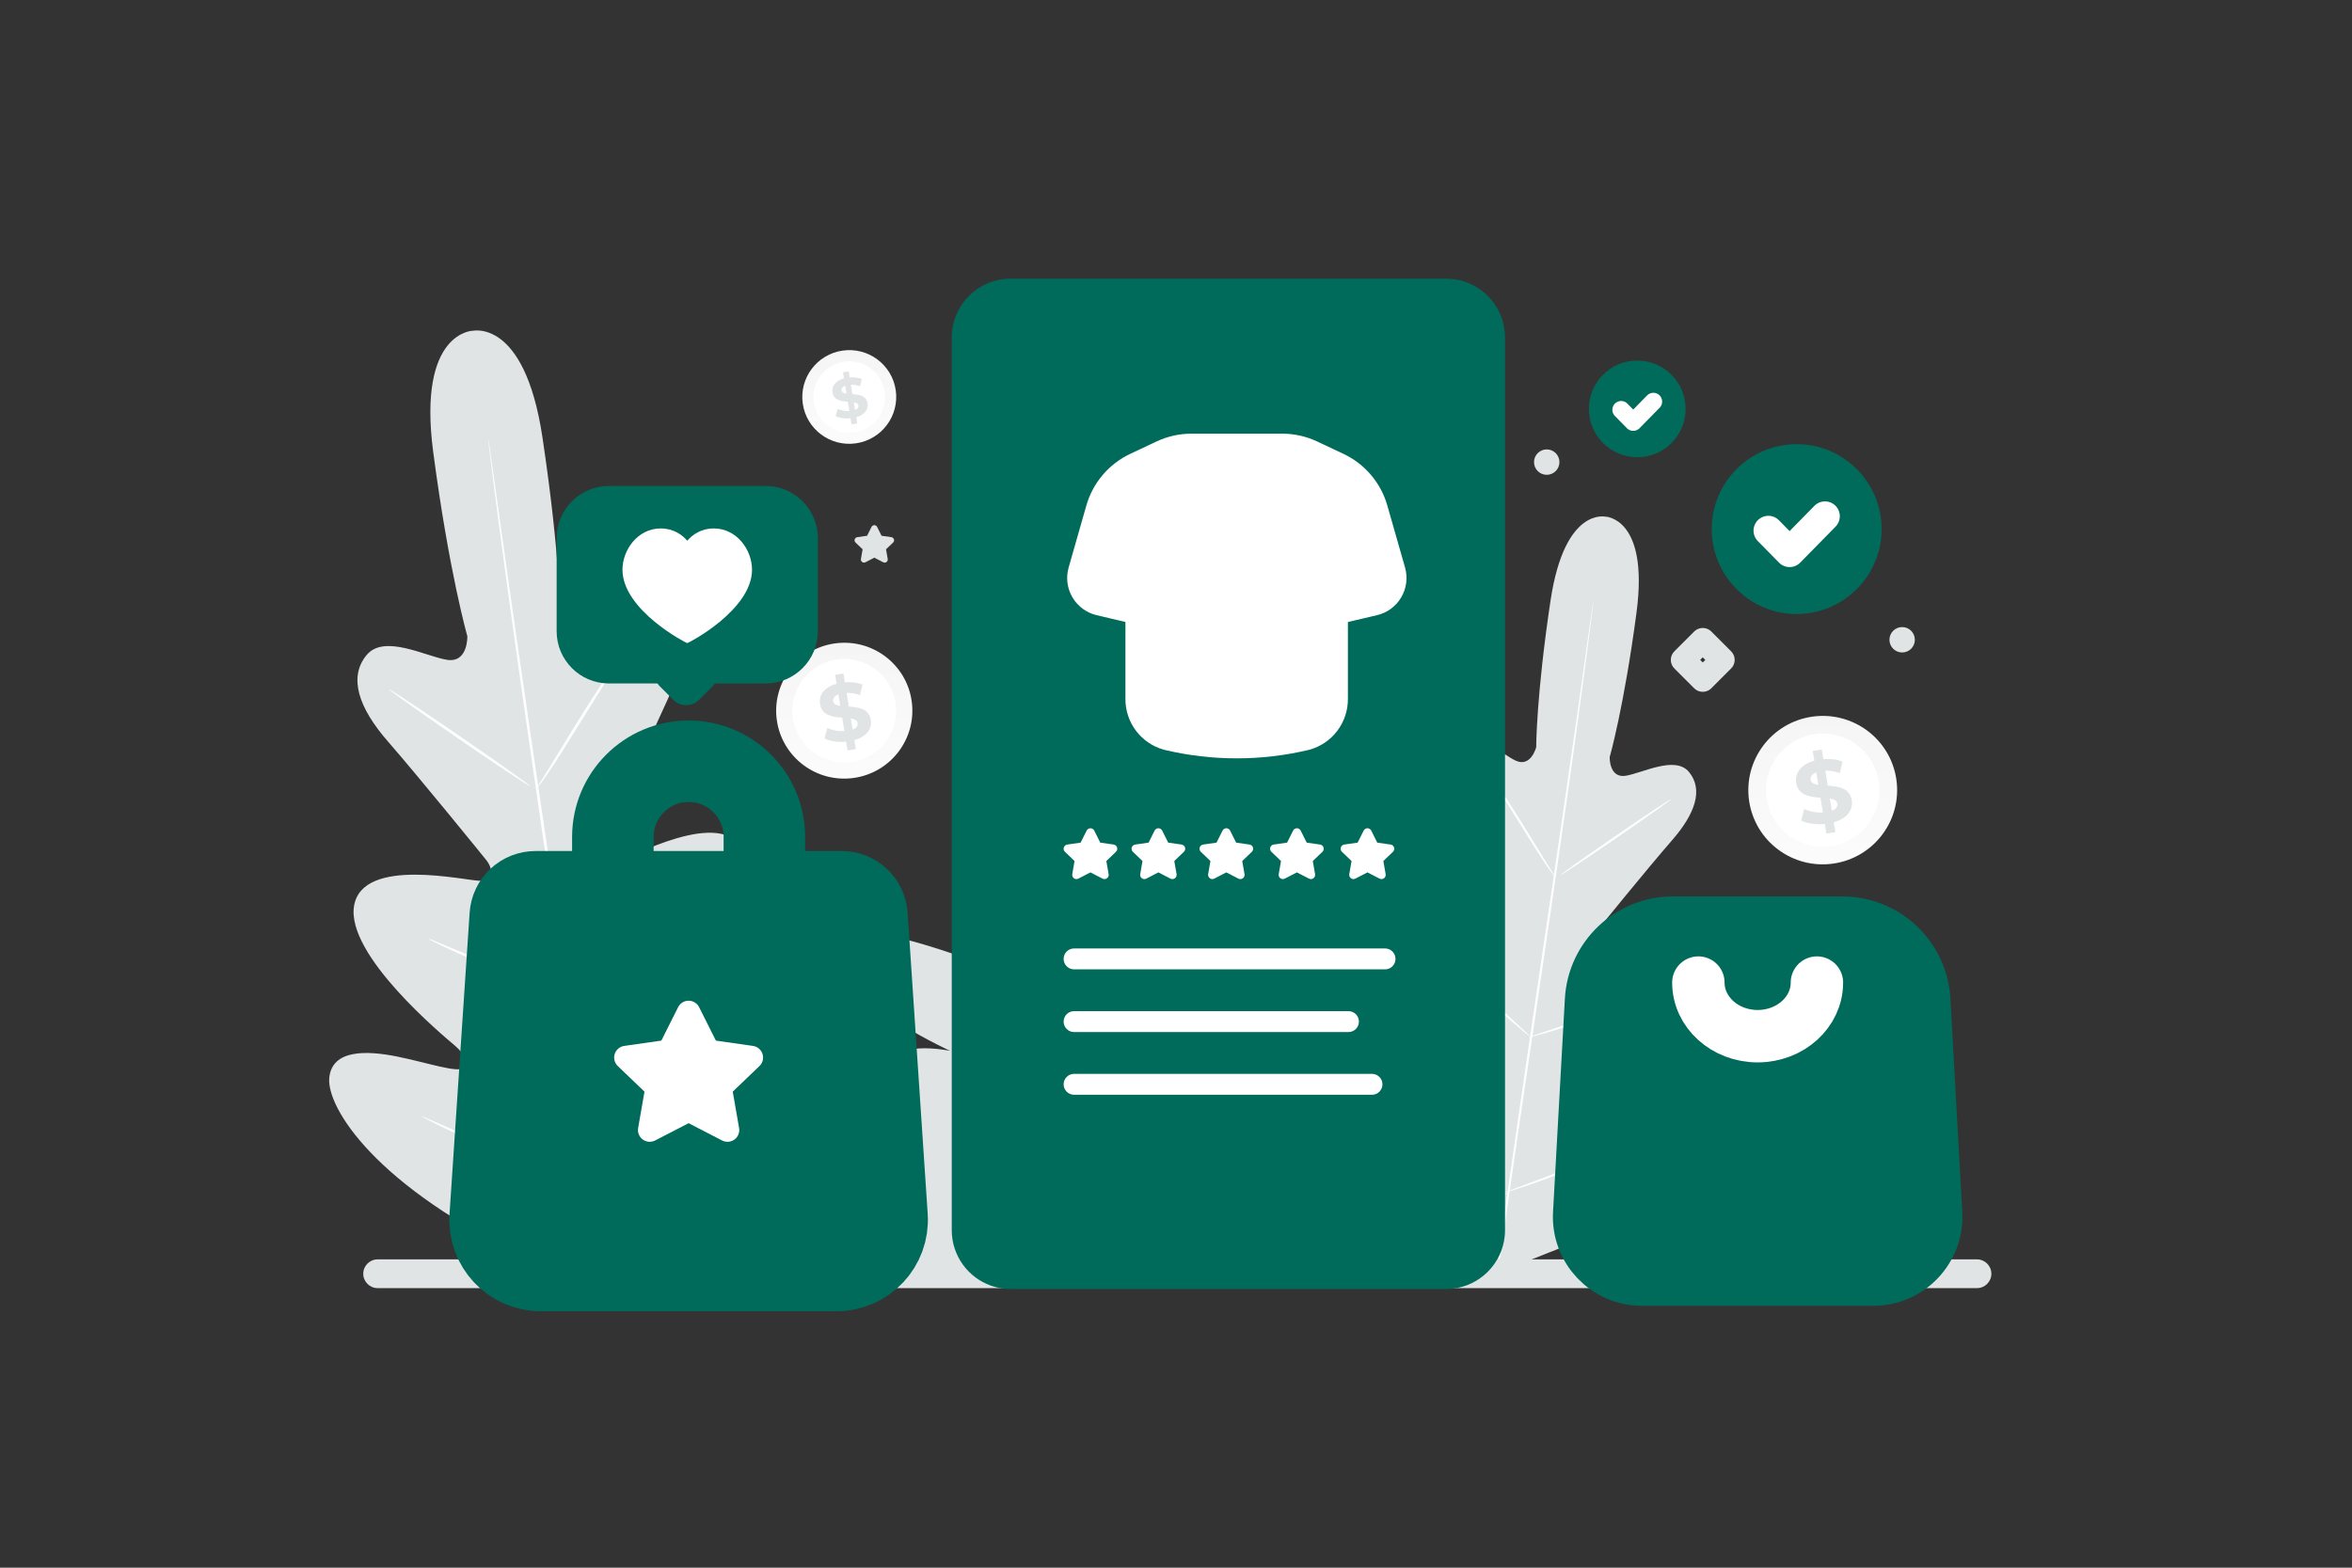 <svg width="387" height="258" viewBox="0 0 387 258" fill="none" xmlns="http://www.w3.org/2000/svg">
<rect x="0" y="0" width="387" height="258" fill="#333333" stroke="none"/>
<g clip-path="url(#clip0_4_2268)">
<path d="M325.295 207.26H62.135C60.829 207.26 59.77 208.319 59.77 209.625C59.77 210.931 60.829 211.99 62.135 211.99H325.295C326.601 211.99 327.66 210.931 327.66 209.625C327.66 208.319 326.601 207.26 325.295 207.26Z" fill="#E1E4E5"/>
<path d="M179.851 207.424C179.851 207.424 156.082 176.97 146.148 172.304C135.561 167.331 144.74 184.561 144.74 184.561C144.74 184.561 122.104 162.368 116.787 167.909C111.469 173.45 117.148 178.636 117.148 178.636C117.148 178.636 98.193 175.12 95.428 182.208C91.181 193.098 122.358 198.514 122.358 198.514C122.358 198.514 107.422 195.242 110.411 201.985C114.916 212.15 179.851 207.424 179.851 207.424Z" fill="#E1E4E5"/>
<path d="M217.447 194.031C217.447 194.031 209.339 156.94 200.766 151.771C192.193 146.599 182.491 157.076 182.491 157.076C182.491 157.076 168.991 147.496 162.624 149.576C156.258 151.656 161.903 158.823 161.903 158.823C161.903 158.823 140.167 150.252 137.759 154.504C133.279 162.428 156.345 172.945 156.345 172.945C156.345 172.945 146.209 170.79 146.283 176.182C146.395 184.313 169.597 183.506 169.597 183.506C169.597 183.506 160.664 184.605 163.317 189.455C168.078 198.158 217.447 194.031 217.447 194.031ZM77.633 54.467C77.633 54.467 86.274 52.148 89.253 71.958C92.232 91.767 92.253 102.619 92.253 102.619C92.253 102.619 93.347 106.926 96.56 105.418C99.772 103.909 105.301 98.448 109.051 101.012C112.938 103.673 112.75 108.938 109.583 115.713C106.415 122.487 100.021 137.572 99.447 138.943C98.882 140.281 98.999 142.578 101.351 141.9C103.704 141.221 118.796 132.636 122.438 140.038C126.088 147.442 114.159 164.86 112.894 166.786C111.628 168.713 111.735 169.758 112.565 170.618C113.394 171.477 118.198 168.113 122.587 165.843C126.977 163.574 132.47 161.72 134.216 166.168C135.961 170.616 132.076 185.373 110.505 204.247L99.938 212.339L87.509 207.415C61.556 195.257 53.731 182.152 54.178 177.396C54.626 172.64 60.414 172.899 65.264 173.863C70.114 174.826 75.661 176.726 76.22 175.67C76.778 174.613 76.598 173.583 74.847 172.08C73.096 170.578 56.812 157.152 58.267 149.022C59.719 140.901 76.599 144.967 79.047 144.959C81.494 144.96 80.964 142.725 80.053 141.594C79.121 140.44 68.791 127.714 63.875 122.08C58.956 116.456 57.318 111.443 60.316 107.81C63.203 104.302 70.035 108.028 73.537 108.587C77.04 109.146 76.897 104.698 76.897 104.698C76.897 104.698 73.904 94.264 71.283 74.405C68.662 54.544 77.825 54.424 77.825 54.424" fill="#E1E4E5"/>
<path d="M100.159 209.555C98.182 194.976 95.277 174.858 91.985 152.647C88.699 130.447 85.748 110.343 83.681 95.774C82.657 88.505 81.832 82.616 81.257 78.525C80.972 76.501 80.749 74.925 80.593 73.833C80.517 73.313 80.454 72.908 80.412 72.613C80.364 72.342 80.334 72.196 80.334 72.196C80.334 72.196 80.34 72.335 80.368 72.618C80.401 72.911 80.447 73.32 80.504 73.844C80.641 74.94 80.839 76.517 81.087 78.548C81.596 82.63 82.374 88.532 83.368 95.819C85.345 110.399 88.252 130.508 91.536 152.717C94.819 174.925 97.779 195.032 99.837 209.598" fill="white"/>
<path d="M101.621 108.97C101.59 108.954 101.382 109.217 101.006 109.719C100.633 110.213 100.118 110.945 99.495 111.855C98.247 113.683 96.587 116.245 94.809 119.119C93.079 121.946 91.506 124.505 90.296 126.481C89.752 127.352 89.296 128.091 88.916 128.704C88.586 129.227 88.42 129.527 88.45 129.544C88.48 129.561 88.696 129.3 89.07 128.806C89.435 128.309 89.95 127.577 90.567 126.657C91.801 124.817 93.425 122.229 95.193 119.36L99.757 112.037C100.3 111.166 100.764 110.429 101.144 109.816C101.476 109.285 101.642 108.985 101.621 108.97ZM87.219 129.378C87.29 129.276 82.154 125.618 75.743 121.221C69.334 116.816 64.074 113.33 64.004 113.432C63.934 113.534 69.072 117.185 75.48 121.59C81.897 125.997 87.149 129.48 87.219 129.378ZM93.802 163.256C93.811 163.224 93.482 163.101 92.892 162.892C92.204 162.664 91.356 162.386 90.361 162.05C88.225 161.34 85.271 160.341 82.056 159.127C78.839 157.92 75.963 156.728 73.88 155.851C72.912 155.445 72.093 155.096 71.419 154.812C70.838 154.57 70.507 154.456 70.492 154.478C70.476 154.508 70.784 154.676 71.342 154.972C71.902 155.26 72.723 155.67 73.75 156.143C75.795 157.096 78.666 158.339 81.892 159.548C85.115 160.765 88.092 161.709 90.263 162.351C91.35 162.668 92.234 162.905 92.839 163.058C93.451 163.214 93.794 163.289 93.802 163.256ZM110.886 147.659C110.866 147.637 110.609 147.826 110.149 148.193C109.514 148.717 108.884 149.246 108.259 149.78C106.199 151.549 104.155 153.336 102.128 155.141C99.753 157.253 97.615 159.187 96.082 160.602C95.474 161.159 94.875 161.725 94.283 162.3C93.865 162.704 93.644 162.947 93.664 162.969C93.684 162.992 93.942 162.802 94.402 162.435C94.854 162.065 95.499 161.522 96.291 160.847C97.879 159.49 100.048 157.599 102.422 155.487C104.797 153.375 106.935 151.442 108.461 150.024C109.068 149.467 109.668 148.901 110.259 148.327C110.686 147.924 110.914 147.684 110.886 147.659ZM120.497 176.826C120.477 176.804 120.144 177.051 119.561 177.523C118.918 178.057 118.099 178.734 117.131 179.551C114.478 181.803 111.842 184.075 109.223 186.365C106.153 189.049 103.387 191.494 101.401 193.28C100.62 193.991 99.84 194.704 99.062 195.418C98.521 195.928 98.225 196.227 98.245 196.25C98.264 196.273 98.598 196.026 99.181 195.553C99.824 195.019 100.642 194.343 101.611 193.525C104.263 191.273 106.899 189.002 109.518 186.711C112.589 184.028 115.355 181.582 117.34 179.797C118.275 178.944 119.063 178.225 119.68 177.658C120.229 177.151 120.516 176.849 120.497 176.826ZM98.65 195.635C98.659 195.603 98.248 195.433 97.506 195.148C96.675 194.839 95.611 194.442 94.333 193.97C91.655 192.968 87.953 191.58 83.916 189.93C79.876 188.287 76.251 186.705 73.635 185.538C72.602 185.085 71.57 184.627 70.54 184.166C69.807 183.849 69.395 183.679 69.379 183.709C69.362 183.739 69.752 183.956 70.463 184.327C71.173 184.698 72.214 185.218 73.505 185.831C76.873 187.437 80.287 188.943 83.743 190.349C87.199 191.757 90.695 193.064 94.227 194.269C95.585 194.728 96.688 195.084 97.453 195.314C98.21 195.543 98.636 195.657 98.65 195.635Z" fill="white"/>
<path d="M264.278 85.053C264.278 85.053 257.474 83.227 255.128 98.826C252.782 114.425 252.766 122.969 252.766 122.969C252.766 122.969 251.904 126.361 249.375 125.173C246.845 123.985 242.491 119.685 239.539 121.704C236.478 123.799 236.626 127.945 239.12 133.279C241.614 138.614 246.649 150.492 247.101 151.571C247.546 152.625 247.454 154.434 245.602 153.899C243.749 153.365 231.865 146.605 228.998 152.434C226.124 158.264 235.517 171.979 236.513 173.496C237.51 175.013 237.425 175.836 236.772 176.513C236.119 177.19 232.337 174.54 228.88 172.753C225.424 170.966 221.098 169.507 219.724 173.009C218.349 176.511 221.408 188.131 238.394 202.993L246.715 209.365L256.501 205.487C276.938 195.915 283.099 185.595 282.747 181.85C282.394 178.105 277.837 178.309 274.018 179.068C270.199 179.827 265.831 181.323 265.391 180.491C264.951 179.659 265.093 178.848 266.472 177.664C267.85 176.481 280.673 165.909 279.528 159.508C278.384 153.113 265.092 156.315 263.164 156.309C261.238 156.31 261.655 154.55 262.373 153.659C263.106 152.75 271.24 142.729 275.112 138.293C278.985 133.864 280.274 129.917 277.914 127.056C275.641 124.294 270.261 127.228 267.503 127.668C264.745 128.109 264.858 124.606 264.858 124.606C264.858 124.606 267.215 116.391 269.279 100.752C271.342 85.114 264.127 85.019 264.127 85.019" fill="#E1E4E5"/>
<path d="M246.541 207.173C248.098 195.693 250.385 179.852 252.977 162.363C255.565 144.882 257.889 129.051 259.516 117.579C260.322 111.855 260.972 107.218 261.425 103.997C261.649 102.404 261.825 101.163 261.947 100.302C262.007 99.893 262.058 99.574 262.09 99.342C262.128 99.128 262.152 99.013 262.152 99.013C262.152 99.013 262.147 99.123 262.125 99.346C262.099 99.576 262.063 99.898 262.018 100.311C261.91 101.174 261.754 102.416 261.559 104.015C261.158 107.229 260.545 111.877 259.763 117.615C258.206 129.095 255.917 144.929 253.331 162.417C250.746 179.905 248.415 195.737 246.794 207.207" fill="white"/>
<path d="M245.39 127.971C245.414 127.957 245.578 128.165 245.874 128.56C246.168 128.949 246.573 129.525 247.064 130.242C248.046 131.681 249.353 133.699 250.753 135.962C252.116 138.188 253.355 140.203 254.308 141.759C254.736 142.444 255.095 143.027 255.394 143.509C255.654 143.921 255.785 144.158 255.761 144.171C255.737 144.184 255.567 143.979 255.273 143.589C254.985 143.198 254.58 142.622 254.094 141.897C253.122 140.448 251.844 138.41 250.451 136.151L246.858 130.385C246.43 129.7 246.064 129.12 245.765 128.637C245.504 128.218 245.373 127.982 245.39 127.971ZM256.73 144.04C256.674 143.96 260.719 141.079 265.767 137.617C270.813 134.148 274.955 131.404 275.01 131.484C275.066 131.564 271.02 134.439 265.973 137.907C260.921 141.378 256.785 144.121 256.73 144.04ZM251.546 170.716C251.539 170.691 251.799 170.594 252.263 170.429C252.805 170.25 253.472 170.031 254.256 169.767C255.937 169.207 258.264 168.421 260.795 167.465C263.329 166.514 265.593 165.575 267.233 164.885C267.995 164.566 268.641 164.291 269.171 164.067C269.629 163.877 269.889 163.787 269.901 163.804C269.914 163.828 269.671 163.96 269.232 164.193C268.606 164.514 267.974 164.822 267.335 165.115C265.233 166.089 263.095 166.984 260.925 167.796C258.755 168.611 256.556 169.347 254.333 170.004C253.477 170.253 252.781 170.44 252.305 170.56C251.822 170.683 251.553 170.742 251.546 170.716ZM238.094 158.435C238.11 158.417 238.312 158.566 238.675 158.856C239.031 159.147 239.539 159.574 240.162 160.105C241.785 161.497 243.394 162.904 244.99 164.326C246.59 165.746 248.177 167.179 249.751 168.626C250.23 169.065 250.702 169.511 251.167 169.963C251.497 170.282 251.671 170.473 251.655 170.49C251.639 170.508 251.436 170.359 251.074 170.069C250.718 169.778 250.21 169.351 249.586 168.82C247.964 167.427 246.355 166.02 244.758 164.599C242.888 162.936 241.205 161.413 240.004 160.297C239.525 159.858 239.053 159.413 238.587 158.96C238.252 158.643 238.072 158.454 238.094 158.435ZM230.526 181.402C230.542 181.384 230.804 181.578 231.264 181.95C231.77 182.371 232.414 182.904 233.177 183.547C234.783 184.908 236.986 186.8 239.403 188.913C241.469 190.714 243.522 192.529 245.563 194.357C246.178 194.918 246.792 195.479 247.404 196.041C247.831 196.442 248.064 196.679 248.048 196.697C248.033 196.714 247.77 196.52 247.311 196.148C246.805 195.727 246.16 195.195 245.398 194.551C243.309 192.778 241.234 190.989 239.171 189.185C237.106 187.384 235.053 185.569 233.012 183.741C232.276 183.07 231.656 182.503 231.17 182.057C230.737 181.657 230.511 181.42 230.526 181.402ZM247.729 196.212C247.722 196.187 248.046 196.053 248.63 195.828C249.284 195.586 250.122 195.272 251.128 194.901C253.237 194.112 256.152 193.019 259.331 191.72C262.048 190.612 264.747 189.459 267.426 188.262C268.24 187.905 269.052 187.545 269.863 187.182C270.441 186.932 270.765 186.798 270.778 186.821C270.791 186.845 270.484 187.015 269.924 187.308C269.365 187.6 268.545 188.009 267.528 188.492C264.877 189.757 262.189 190.943 259.467 192.05C256.746 193.158 253.993 194.188 251.212 195.137C250.142 195.498 249.274 195.778 248.672 195.96C248.076 196.14 247.74 196.23 247.729 196.212Z" fill="white"/>
<path d="M241.257 46.438C241.056 46.365 240.852 46.3 240.646 46.241C240.577 46.222 240.51 46.201 240.441 46.183C240.369 46.165 240.296 46.147 240.223 46.13C240.149 46.112 240.075 46.094 240.001 46.078C239.93 46.062 239.86 46.049 239.788 46.035C239.641 46.007 239.492 45.982 239.344 45.961C239.094 45.926 238.842 45.9 238.591 45.884C238.538 45.881 238.485 45.876 238.432 45.874C238.278 45.866 238.122 45.862 237.966 45.862H166.268C165.614 45.861 164.961 45.927 164.32 46.059C160.229 46.897 157.079 50.327 156.65 54.562C156.617 54.891 156.601 55.222 156.601 55.553V202.445C156.601 206.64 159.259 210.211 162.979 211.56C162.996 211.566 163.012 211.572 163.029 211.577C163.213 211.642 163.401 211.702 163.59 211.756C163.658 211.776 163.726 211.797 163.795 211.814C163.867 211.833 163.94 211.85 164.012 211.868C164.156 211.904 164.302 211.935 164.448 211.962C164.528 211.978 164.607 211.992 164.687 212.005L164.892 212.037C164.978 212.049 165.065 212.059 165.153 212.07C165.216 212.077 165.279 212.084 165.344 212.091C165.443 212.1 165.544 212.107 165.644 212.113C165.697 212.116 165.75 212.122 165.803 212.124C165.957 212.131 166.113 212.135 166.269 212.135H237.968C238.298 212.135 238.628 212.119 238.957 212.085C243.506 211.622 247.124 207.996 247.587 203.434C247.62 203.108 247.637 202.778 247.637 202.443V55.553C247.634 51.358 244.977 47.788 241.257 46.438Z" fill="#006B5A"/>
<path fill-rule="evenodd" clip-rule="evenodd" d="M177.44 144.596C177.325 144.657 177.195 144.683 177.065 144.674C176.935 144.664 176.811 144.618 176.705 144.541C176.6 144.464 176.519 144.359 176.471 144.238C176.422 144.117 176.409 143.985 176.432 143.857L176.807 141.702L175.225 140.185C175.13 140.095 175.062 139.979 175.03 139.852C174.998 139.726 175.002 139.592 175.042 139.467C175.082 139.343 175.157 139.232 175.257 139.148C175.357 139.063 175.479 139.009 175.609 138.991L177.806 138.676L178.798 136.697C178.856 136.581 178.945 136.483 179.055 136.414C179.166 136.346 179.293 136.309 179.423 136.309C179.553 136.309 179.68 136.346 179.791 136.414C179.901 136.483 179.99 136.581 180.047 136.697L181.039 138.676L183.237 138.991C183.367 139.009 183.489 139.063 183.589 139.147C183.689 139.232 183.764 139.342 183.804 139.467C183.844 139.592 183.848 139.726 183.816 139.853C183.784 139.98 183.716 140.095 183.621 140.185L182.038 141.702L182.414 143.857C182.437 143.985 182.424 144.117 182.375 144.238C182.327 144.359 182.245 144.464 182.14 144.541C182.035 144.618 181.911 144.664 181.781 144.674C181.651 144.684 181.521 144.657 181.405 144.597L179.423 143.572L177.44 144.596ZM188.62 144.596C188.505 144.657 188.375 144.683 188.245 144.674C188.115 144.664 187.991 144.618 187.885 144.541C187.78 144.464 187.699 144.359 187.651 144.238C187.602 144.117 187.589 143.985 187.612 143.857L187.987 141.702L186.405 140.185C186.31 140.095 186.242 139.979 186.21 139.852C186.178 139.726 186.182 139.592 186.222 139.467C186.262 139.343 186.337 139.232 186.437 139.148C186.537 139.063 186.659 139.009 186.789 138.991L188.986 138.676L189.978 136.697C190.036 136.581 190.125 136.483 190.235 136.414C190.346 136.346 190.473 136.309 190.603 136.309C190.733 136.309 190.86 136.346 190.971 136.414C191.081 136.483 191.17 136.581 191.227 136.697L192.219 138.676L194.417 138.991C194.547 139.009 194.669 139.063 194.769 139.147C194.869 139.232 194.944 139.342 194.984 139.467C195.024 139.592 195.028 139.726 194.996 139.853C194.964 139.98 194.896 140.095 194.801 140.185L193.218 141.702L193.594 143.857C193.617 143.985 193.604 144.117 193.555 144.238C193.507 144.359 193.425 144.464 193.32 144.541C193.215 144.618 193.091 144.664 192.961 144.674C192.831 144.684 192.701 144.657 192.585 144.597L190.603 143.572L188.62 144.596ZM199.8 144.596C199.685 144.657 199.555 144.683 199.425 144.674C199.295 144.664 199.171 144.618 199.065 144.541C198.96 144.464 198.879 144.359 198.831 144.238C198.782 144.117 198.769 143.985 198.792 143.857L199.167 141.702L197.585 140.185C197.49 140.095 197.422 139.979 197.39 139.852C197.358 139.726 197.362 139.592 197.402 139.467C197.442 139.343 197.517 139.232 197.617 139.148C197.717 139.063 197.839 139.009 197.969 138.991L200.166 138.676L201.158 136.697C201.216 136.581 201.305 136.483 201.415 136.414C201.526 136.346 201.653 136.309 201.783 136.309C201.913 136.309 202.04 136.346 202.151 136.414C202.261 136.483 202.35 136.581 202.407 136.697L203.399 138.676L205.597 138.991C205.727 139.009 205.849 139.063 205.949 139.147C206.049 139.232 206.124 139.342 206.164 139.467C206.204 139.592 206.208 139.726 206.176 139.853C206.144 139.98 206.076 140.095 205.981 140.185L204.398 141.702L204.774 143.857C204.797 143.985 204.784 144.117 204.735 144.238C204.687 144.359 204.605 144.464 204.5 144.541C204.395 144.618 204.271 144.664 204.141 144.674C204.011 144.684 203.881 144.657 203.765 144.597L201.783 143.572L199.8 144.596ZM211.41 144.596C211.295 144.657 211.165 144.683 211.035 144.674C210.905 144.664 210.781 144.618 210.675 144.541C210.57 144.464 210.489 144.359 210.441 144.238C210.392 144.117 210.379 143.985 210.402 143.857L210.777 141.702L209.195 140.185C209.1 140.095 209.032 139.979 209 139.852C208.968 139.726 208.972 139.592 209.012 139.467C209.052 139.343 209.127 139.232 209.227 139.148C209.327 139.063 209.449 139.009 209.579 138.991L211.776 138.676L212.768 136.697C212.826 136.581 212.915 136.483 213.025 136.414C213.136 136.346 213.263 136.309 213.393 136.309C213.523 136.309 213.65 136.346 213.761 136.414C213.871 136.483 213.96 136.581 214.017 136.697L215.009 138.676L217.207 138.991C217.337 139.009 217.459 139.063 217.559 139.147C217.659 139.232 217.734 139.342 217.774 139.467C217.814 139.592 217.818 139.726 217.786 139.853C217.754 139.98 217.686 140.095 217.591 140.185L216.008 141.702L216.384 143.857C216.407 143.985 216.394 144.117 216.345 144.238C216.297 144.359 216.215 144.464 216.11 144.541C216.005 144.618 215.881 144.664 215.751 144.674C215.621 144.684 215.491 144.657 215.375 144.597L213.393 143.572L211.41 144.596ZM223.02 144.596C222.905 144.657 222.775 144.683 222.645 144.674C222.515 144.664 222.391 144.618 222.285 144.541C222.18 144.464 222.099 144.359 222.051 144.238C222.002 144.117 221.989 143.985 222.012 143.857L222.387 141.702L220.805 140.185C220.71 140.095 220.642 139.979 220.61 139.852C220.578 139.726 220.582 139.592 220.622 139.467C220.662 139.343 220.737 139.232 220.837 139.148C220.937 139.063 221.059 139.009 221.189 138.991L223.386 138.676L224.378 136.697C224.436 136.581 224.525 136.483 224.635 136.414C224.746 136.346 224.873 136.309 225.003 136.309C225.133 136.309 225.26 136.346 225.371 136.414C225.481 136.483 225.57 136.581 225.627 136.697L226.619 138.676L228.817 138.991C228.947 139.009 229.069 139.063 229.169 139.147C229.269 139.232 229.344 139.342 229.384 139.467C229.424 139.592 229.428 139.726 229.396 139.853C229.364 139.98 229.296 140.095 229.201 140.185L227.618 141.702L227.994 143.857C228.017 143.985 228.004 144.117 227.955 144.238C227.907 144.359 227.825 144.464 227.72 144.541C227.615 144.618 227.491 144.664 227.361 144.674C227.231 144.684 227.101 144.657 226.985 144.597L225.003 143.572L223.02 144.596Z" fill="white"/>
<path d="M312.98 103.2C314.135 103.2 315.071 104.136 315.071 105.29C315.071 106.445 314.135 107.38 312.98 107.38C311.826 107.38 310.89 106.445 310.89 105.29C310.89 104.136 311.826 103.2 312.98 103.2Z" fill="#E1E4E5"/>
<path d="M64.87 146.649C66.025 146.649 66.96 147.585 66.96 148.74C66.96 149.894 66.025 150.83 64.87 150.83C63.716 150.83 62.78 149.894 62.78 148.74C62.78 147.585 63.716 146.649 64.87 146.649Z" fill="#E1E4E5"/>
<path d="M254.5 73.96C255.655 73.96 256.59 74.896 256.59 76.05C256.59 77.205 255.655 78.14 254.5 78.14C253.346 78.14 252.41 77.205 252.41 76.05C252.41 74.896 253.346 73.96 254.5 73.96Z" fill="#E1E4E5"/>
<path d="M280.171 111.853L276.92 108.601L280.171 105.35L283.422 108.601L280.171 111.853Z" stroke="#E1E4E5" stroke-width="4" stroke-linecap="round" stroke-linejoin="round"/>
<path fill-rule="evenodd" clip-rule="evenodd" d="M138.498 146.765H88.114C87.06 146.764 86.045 147.164 85.275 147.884C84.505 148.604 84.038 149.589 83.968 150.641L80.661 200.219C80.341 205.013 84.146 209.081 88.953 209.081H137.659C142.466 209.081 146.271 205.013 145.951 200.219L142.644 150.641C142.574 149.589 142.107 148.604 141.337 147.884C140.567 147.164 139.552 146.764 138.498 146.765Z" fill="#006B5A" stroke="#006B5A" stroke-width="13.417" stroke-linecap="round" stroke-linejoin="round"/>
<path fill-rule="evenodd" clip-rule="evenodd" d="M107.801 187.689C107.48 187.856 107.119 187.93 106.759 187.903C106.398 187.875 106.053 187.747 105.761 187.534C105.47 187.32 105.244 187.029 105.11 186.694C104.975 186.358 104.937 185.992 105 185.636L106.044 179.656L101.65 175.446C101.387 175.195 101.2 174.875 101.111 174.523C101.021 174.17 101.033 173.8 101.144 173.454C101.255 173.108 101.462 172.8 101.74 172.566C102.018 172.332 102.357 172.181 102.717 172.13L108.817 171.258L111.571 165.765C111.731 165.442 111.978 165.171 112.285 164.98C112.591 164.79 112.944 164.69 113.305 164.69C113.665 164.69 114.019 164.79 114.325 164.98C114.631 165.171 114.879 165.442 115.039 165.765L117.793 171.258L123.893 172.13C124.253 172.181 124.592 172.332 124.87 172.566C125.148 172.8 125.355 173.108 125.466 173.454C125.577 173.8 125.589 174.17 125.499 174.523C125.41 174.875 125.223 175.195 124.96 175.446L120.566 179.656L121.61 185.637C121.673 185.993 121.636 186.36 121.501 186.695C121.367 187.031 121.141 187.322 120.849 187.536C120.558 187.75 120.212 187.878 119.851 187.905C119.491 187.932 119.13 187.858 118.809 187.69L113.305 184.847L107.801 187.689Z" fill="white"/>
<path d="M125.772 154.365V137.748C125.772 130.864 120.193 125.284 113.309 125.284H113.305C106.421 125.284 100.842 130.864 100.842 137.748V154.365" stroke="#006B5A" stroke-width="13.417" stroke-linecap="round" stroke-linejoin="round"/>
<path fill-rule="evenodd" clip-rule="evenodd" d="M142.401 92.533C142.316 92.577 142.22 92.597 142.125 92.59C142.029 92.582 141.937 92.549 141.86 92.492C141.783 92.435 141.723 92.358 141.687 92.269C141.651 92.18 141.641 92.083 141.658 91.988L141.935 90.401L140.769 89.284C140.7 89.218 140.65 89.133 140.627 89.039C140.603 88.946 140.606 88.848 140.636 88.756C140.665 88.664 140.72 88.582 140.793 88.52C140.867 88.458 140.957 88.418 141.052 88.404L142.671 88.173L143.401 86.716C143.444 86.63 143.509 86.558 143.59 86.507C143.672 86.457 143.766 86.43 143.861 86.43C143.957 86.43 144.051 86.457 144.132 86.507C144.213 86.558 144.279 86.63 144.321 86.716L145.052 88.173L146.67 88.404C146.766 88.418 146.855 88.458 146.929 88.52C147.003 88.582 147.057 88.664 147.087 88.756C147.116 88.848 147.12 88.946 147.096 89.039C147.072 89.133 147.023 89.218 146.953 89.284L145.788 90.401L146.065 91.989C146.082 92.083 146.072 92.18 146.036 92.27C146.001 92.359 145.941 92.436 145.863 92.493C145.786 92.55 145.694 92.584 145.598 92.591C145.502 92.598 145.407 92.578 145.322 92.533L143.861 91.779L142.401 92.533ZM259.57 98.586C259.455 98.647 259.325 98.673 259.195 98.663C259.065 98.654 258.941 98.608 258.835 98.531C258.73 98.454 258.649 98.349 258.601 98.228C258.552 98.107 258.539 97.975 258.562 97.847L258.937 95.692L257.355 94.175C257.26 94.085 257.192 93.969 257.16 93.843C257.128 93.716 257.132 93.582 257.172 93.457C257.212 93.333 257.287 93.222 257.387 93.138C257.487 93.053 257.609 92.999 257.739 92.981L259.936 92.666L260.928 90.687C260.986 90.571 261.075 90.473 261.185 90.404C261.296 90.336 261.423 90.299 261.553 90.299C261.683 90.299 261.81 90.336 261.921 90.404C262.031 90.473 262.12 90.571 262.177 90.687L263.169 92.666L265.367 92.981C265.497 92.999 265.619 93.053 265.719 93.137C265.819 93.222 265.894 93.332 265.934 93.457C265.974 93.582 265.978 93.716 265.946 93.843C265.914 93.969 265.846 94.085 265.751 94.175L264.168 95.692L264.544 97.847C264.567 97.975 264.554 98.107 264.505 98.228C264.457 98.349 264.375 98.454 264.27 98.531C264.165 98.608 264.041 98.654 263.911 98.664C263.781 98.674 263.651 98.647 263.535 98.587L261.553 97.562L259.57 98.586Z" fill="#E1E4E5"/>
<path fill-rule="evenodd" clip-rule="evenodd" d="M217.905 94.481V115.018C217.917 116.067 217.58 117.091 216.948 117.929C216.316 118.767 215.423 119.372 214.411 119.648C207.224 121.349 199.74 121.349 192.553 119.648C191.54 119.372 190.648 118.767 190.016 117.929C189.384 117.091 189.047 116.067 189.059 115.018V94.481" fill="white"/>
<path d="M217.905 94.481V115.018C217.917 116.067 217.58 117.091 216.948 117.929C216.316 118.767 215.423 119.372 214.411 119.648C207.224 121.349 199.74 121.349 192.553 119.648C191.54 119.372 190.648 118.767 190.016 117.929C189.384 117.091 189.047 116.067 189.059 115.018V94.481" stroke="white" stroke-width="7.76" stroke-linecap="round" stroke-linejoin="round"/>
<path fill-rule="evenodd" clip-rule="evenodd" d="M217.943 99.289L225.696 97.463C226.012 97.388 226.31 97.25 226.572 97.056C226.833 96.863 227.053 96.619 227.217 96.339C227.382 96.058 227.488 95.748 227.529 95.425C227.57 95.103 227.545 94.775 227.456 94.462L224.54 84.256C224.163 82.938 223.508 81.715 222.62 80.67C221.732 79.625 220.63 78.782 219.389 78.198L215.071 76.165C213.79 75.563 212.392 75.25 210.976 75.25H196.045C194.629 75.25 193.231 75.563 191.95 76.165L187.631 78.198C186.39 78.782 185.289 79.625 184.401 80.67C183.512 81.715 182.858 82.938 182.481 84.256L179.565 94.462C179.476 94.775 179.451 95.103 179.491 95.425C179.532 95.748 179.638 96.059 179.803 96.339C179.967 96.62 180.187 96.864 180.449 97.057C180.71 97.25 181.008 97.388 181.325 97.463L189.078 99.289" fill="white"/>
<path d="M217.943 99.289L225.696 97.463C226.012 97.388 226.31 97.25 226.572 97.056C226.833 96.863 227.053 96.619 227.217 96.339C227.382 96.058 227.488 95.748 227.529 95.425C227.57 95.103 227.545 94.775 227.456 94.462L224.54 84.256C224.163 82.938 223.508 81.715 222.62 80.67C221.732 79.625 220.63 78.782 219.389 78.198L215.071 76.165C213.79 75.563 212.392 75.25 210.976 75.25H196.045C194.629 75.25 193.231 75.563 191.95 76.165L187.631 78.198C186.39 78.782 185.289 79.625 184.401 80.67C183.512 81.715 182.858 82.938 182.481 84.256L179.565 94.462C179.476 94.775 179.451 95.103 179.491 95.425C179.532 95.748 179.638 96.059 179.803 96.339C179.967 96.62 180.187 96.864 180.449 97.057C180.71 97.25 181.008 97.388 181.325 97.463L189.078 99.289" stroke="white" stroke-width="7.76" stroke-linecap="round" stroke-linejoin="round"/>
<path fill-rule="evenodd" clip-rule="evenodd" d="M308.245 209.778H270.16C264.695 209.778 260.349 205.186 260.654 199.73L262.603 164.64C262.978 157.912 268.541 152.65 275.279 152.65H303.129C309.867 152.65 315.431 157.912 315.805 164.64L317.754 199.727C318.055 205.186 313.711 209.778 308.245 209.778Z" fill="#006B5A" stroke="#006B5A" stroke-width="10.25" stroke-linecap="round" stroke-linejoin="round"/>
<path d="M298.957 161.707C298.957 166.58 294.59 170.531 289.203 170.531C283.817 170.531 279.45 166.58 279.45 161.707" stroke="white" stroke-width="8.625" stroke-linecap="round" stroke-linejoin="round"/>
<path d="M312.029 128.276C312.997 134.952 308.364 141.148 301.67 142.121C294.98 143.093 288.77 138.469 287.798 131.794C286.83 125.123 291.467 118.922 298.157 117.949C304.851 116.976 311.061 121.601 312.029 128.276Z" fill="url(#paint0_linear_4_2268)"/>
<path d="M309.148 128.696C309.885 133.781 306.354 138.506 301.255 139.248C296.156 139.986 291.421 136.464 290.684 131.379C289.946 126.289 293.478 121.564 298.577 120.826C303.675 120.084 308.405 123.606 309.148 128.696Z" fill="white"/>
<path d="M301.729 135.33L301.997 136.95L300.508 137.183L300.249 135.605C298.76 135.749 297.275 135.521 296.356 135.023L296.883 133.133C297.716 133.552 298.851 133.775 299.938 133.71L299.54 131.294C297.826 131.159 295.891 130.912 295.552 128.846C295.298 127.314 296.227 125.82 298.535 125.191L298.271 123.585L299.761 123.352L300.019 124.93C301.149 124.842 302.284 124.963 303.185 125.34L302.734 127.235C301.906 126.932 301.092 126.806 300.335 126.834L300.743 129.292C302.457 129.409 304.358 129.665 304.693 131.704C304.937 133.212 304.023 134.692 301.729 135.33ZM299.191 129.167L298.851 127.114C298.089 127.411 297.85 127.877 297.926 128.357C298.013 128.859 298.501 129.069 299.191 129.167ZM302.323 132.258C302.241 131.75 301.763 131.546 301.087 131.424L301.418 133.422C302.136 133.147 302.399 132.719 302.323 132.258Z" fill="#E1E4E5"/>
<path d="M147.386 64.22C147.997 68.434 145.072 72.345 140.847 72.959C136.625 73.573 132.705 70.655 132.091 66.441C131.479 62.23 134.407 58.316 138.63 57.702C142.855 57.088 146.775 60.007 147.386 64.22Z" fill="url(#paint1_linear_4_2268)"/>
<path d="M145.567 64.485C146.033 67.695 143.804 70.678 140.585 71.146C137.367 71.612 134.378 69.389 133.912 66.179C133.447 62.966 135.676 59.983 138.894 59.518C142.113 59.049 145.099 61.273 145.567 64.485Z" fill="white"/>
<path d="M140.884 68.673L141.053 69.696L140.113 69.842L139.95 68.847C139.01 68.938 138.073 68.794 137.492 68.479L137.825 67.286C138.351 67.55 139.067 67.692 139.753 67.65L139.503 66.125C138.42 66.04 137.199 65.884 136.985 64.58C136.825 63.613 137.411 62.669 138.868 62.273L138.702 61.259L139.642 61.112L139.805 62.108C140.518 62.053 141.235 62.129 141.803 62.367L141.519 63.563C140.996 63.372 140.482 63.293 140.004 63.31L140.261 64.862C141.343 64.935 142.544 65.097 142.755 66.384C142.909 67.336 142.332 68.27 140.884 68.673ZM139.282 64.782L139.067 63.486C138.587 63.674 138.436 63.969 138.484 64.271C138.539 64.589 138.847 64.721 139.282 64.782ZM141.259 66.733C141.208 66.413 140.905 66.284 140.479 66.208L140.688 67.468C141.141 67.295 141.307 67.025 141.259 66.733Z" fill="#E1E4E5"/>
<path d="M150.005 115.35C150.891 121.46 146.651 127.131 140.524 128.022C134.401 128.912 128.717 124.68 127.827 118.57C126.941 112.464 131.186 106.789 137.308 105.898C143.435 105.008 149.119 109.24 150.005 115.35Z" fill="url(#paint2_linear_4_2268)"/>
<path d="M147.368 115.734C148.043 120.388 144.811 124.713 140.144 125.393C135.477 126.068 131.144 122.844 130.469 118.19C129.793 113.532 133.026 109.207 137.693 108.531C142.36 107.852 146.689 111.076 147.368 115.734Z" fill="white"/>
<path d="M140.578 121.807L140.823 123.289L139.46 123.503L139.224 122.058C137.861 122.19 136.502 121.981 135.66 121.525L136.142 119.795C136.905 120.179 137.944 120.384 138.939 120.324L138.575 118.112C137.006 117.989 135.235 117.763 134.924 115.871C134.692 114.47 135.542 113.102 137.655 112.527L137.413 111.057L138.776 110.844L139.013 112.288C140.048 112.207 141.086 112.318 141.91 112.663L141.498 114.397C140.74 114.12 139.995 114.005 139.302 114.03L139.675 116.28C141.244 116.387 142.984 116.621 143.291 118.487C143.515 119.868 142.677 121.223 140.578 121.807ZM138.255 116.165L137.944 114.286C137.247 114.559 137.028 114.985 137.098 115.424C137.177 115.884 137.624 116.076 138.255 116.165ZM141.121 118.994C141.047 118.53 140.609 118.343 139.991 118.232L140.293 120.06C140.951 119.808 141.192 119.416 141.121 118.994Z" fill="#E1E4E5"/>
<path d="M176.729 176.73H225.749C226.699 176.73 227.469 177.5 227.469 178.45C227.469 179.4 226.699 180.17 225.749 180.17H176.729C175.779 180.17 175.009 179.4 175.009 178.45C175.009 177.5 175.779 176.73 176.729 176.73Z" fill="white"/>
<path d="M176.729 166.41H221.879C222.829 166.41 223.599 167.18 223.599 168.13C223.599 169.08 222.829 169.85 221.879 169.85H176.729C175.779 169.85 175.009 169.08 175.009 168.13C175.009 167.18 175.779 166.41 176.729 166.41Z" fill="white"/>
<path d="M176.729 156.09H227.899C228.849 156.09 229.619 156.86 229.619 157.81C229.619 158.76 228.849 159.53 227.899 159.53H176.729C175.779 159.53 175.009 158.76 175.009 157.81C175.009 156.86 175.779 156.09 176.729 156.09Z" fill="white"/>
<path fill-rule="evenodd" clip-rule="evenodd" d="M295.625 101.05C287.907 101.05 281.65 94.793 281.65 87.075C281.65 79.358 287.907 73.1 295.625 73.1C303.343 73.1 309.6 79.358 309.6 87.075C309.6 94.793 303.343 101.05 295.625 101.05Z" fill="#006B5A"/>
<path d="M300.284 84.957L294.462 90.886L290.967 87.33" stroke="white" stroke-width="4.883" stroke-linecap="round" stroke-linejoin="round"/>
<path fill-rule="evenodd" clip-rule="evenodd" d="M269.395 75.25C265.002 75.25 261.44 71.688 261.44 67.295C261.44 62.902 265.002 59.34 269.395 59.34C273.788 59.34 277.35 62.902 277.35 67.295C277.35 71.688 273.788 75.25 269.395 75.25Z" fill="#006B5A"/>
<path d="M272.047 66.09L268.733 69.464L266.744 67.44" stroke="white" stroke-width="2.892" stroke-linecap="round" stroke-linejoin="round"/>
<path d="M125.973 79.98H100.19C95.44 79.98 91.59 83.83 91.59 88.58V103.879C91.59 108.629 95.44 112.479 100.19 112.479H125.973C130.723 112.479 134.573 108.629 134.573 103.879V88.58C134.573 83.83 130.723 79.98 125.973 79.98Z" fill="#006B5A"/>
<path d="M117.203 108.738L115.035 106.57C113.859 105.395 111.954 105.395 110.778 106.57L108.61 108.738C107.435 109.914 107.435 111.82 108.61 112.995L110.778 115.163C111.954 116.338 113.859 116.338 115.035 115.163L117.203 112.995C118.378 111.82 118.378 109.914 117.203 108.738Z" fill="#006B5A"/>
<path fill-rule="evenodd" clip-rule="evenodd" d="M117.458 86.969C121.218 86.969 123.739 90.484 123.739 93.756C123.739 100.4 113.272 105.839 113.082 105.839C112.891 105.839 102.423 100.4 102.423 93.756C102.423 90.484 104.944 86.969 108.705 86.969C110.854 86.969 112.265 88.037 113.082 88.987C113.897 88.037 115.309 86.969 117.458 86.969Z" fill="white"/>
</g>
<defs>
<linearGradient id="paint0_linear_4_2268" x1="300.435" y1="155.946" x2="299.684" y2="91.245" gradientUnits="userSpaceOnUse">
<stop stop-color="white"/>
<stop offset="1" stop-color="#EEEEEE"/>
</linearGradient>
<linearGradient id="paint1_linear_4_2268" x1="140.068" y1="81.687" x2="139.593" y2="40.845" gradientUnits="userSpaceOnUse">
<stop stop-color="white"/>
<stop offset="1" stop-color="#EEEEEE"/>
</linearGradient>
<linearGradient id="paint2_linear_4_2268" x1="139.394" y1="140.676" x2="138.706" y2="81.456" gradientUnits="userSpaceOnUse">
<stop stop-color="white"/>
<stop offset="1" stop-color="#EEEEEE"/>
</linearGradient>
<clipPath id="clip0_4_2268">
<rect width="387" height="258" fill="white"/>
</clipPath>
</defs>
</svg>
